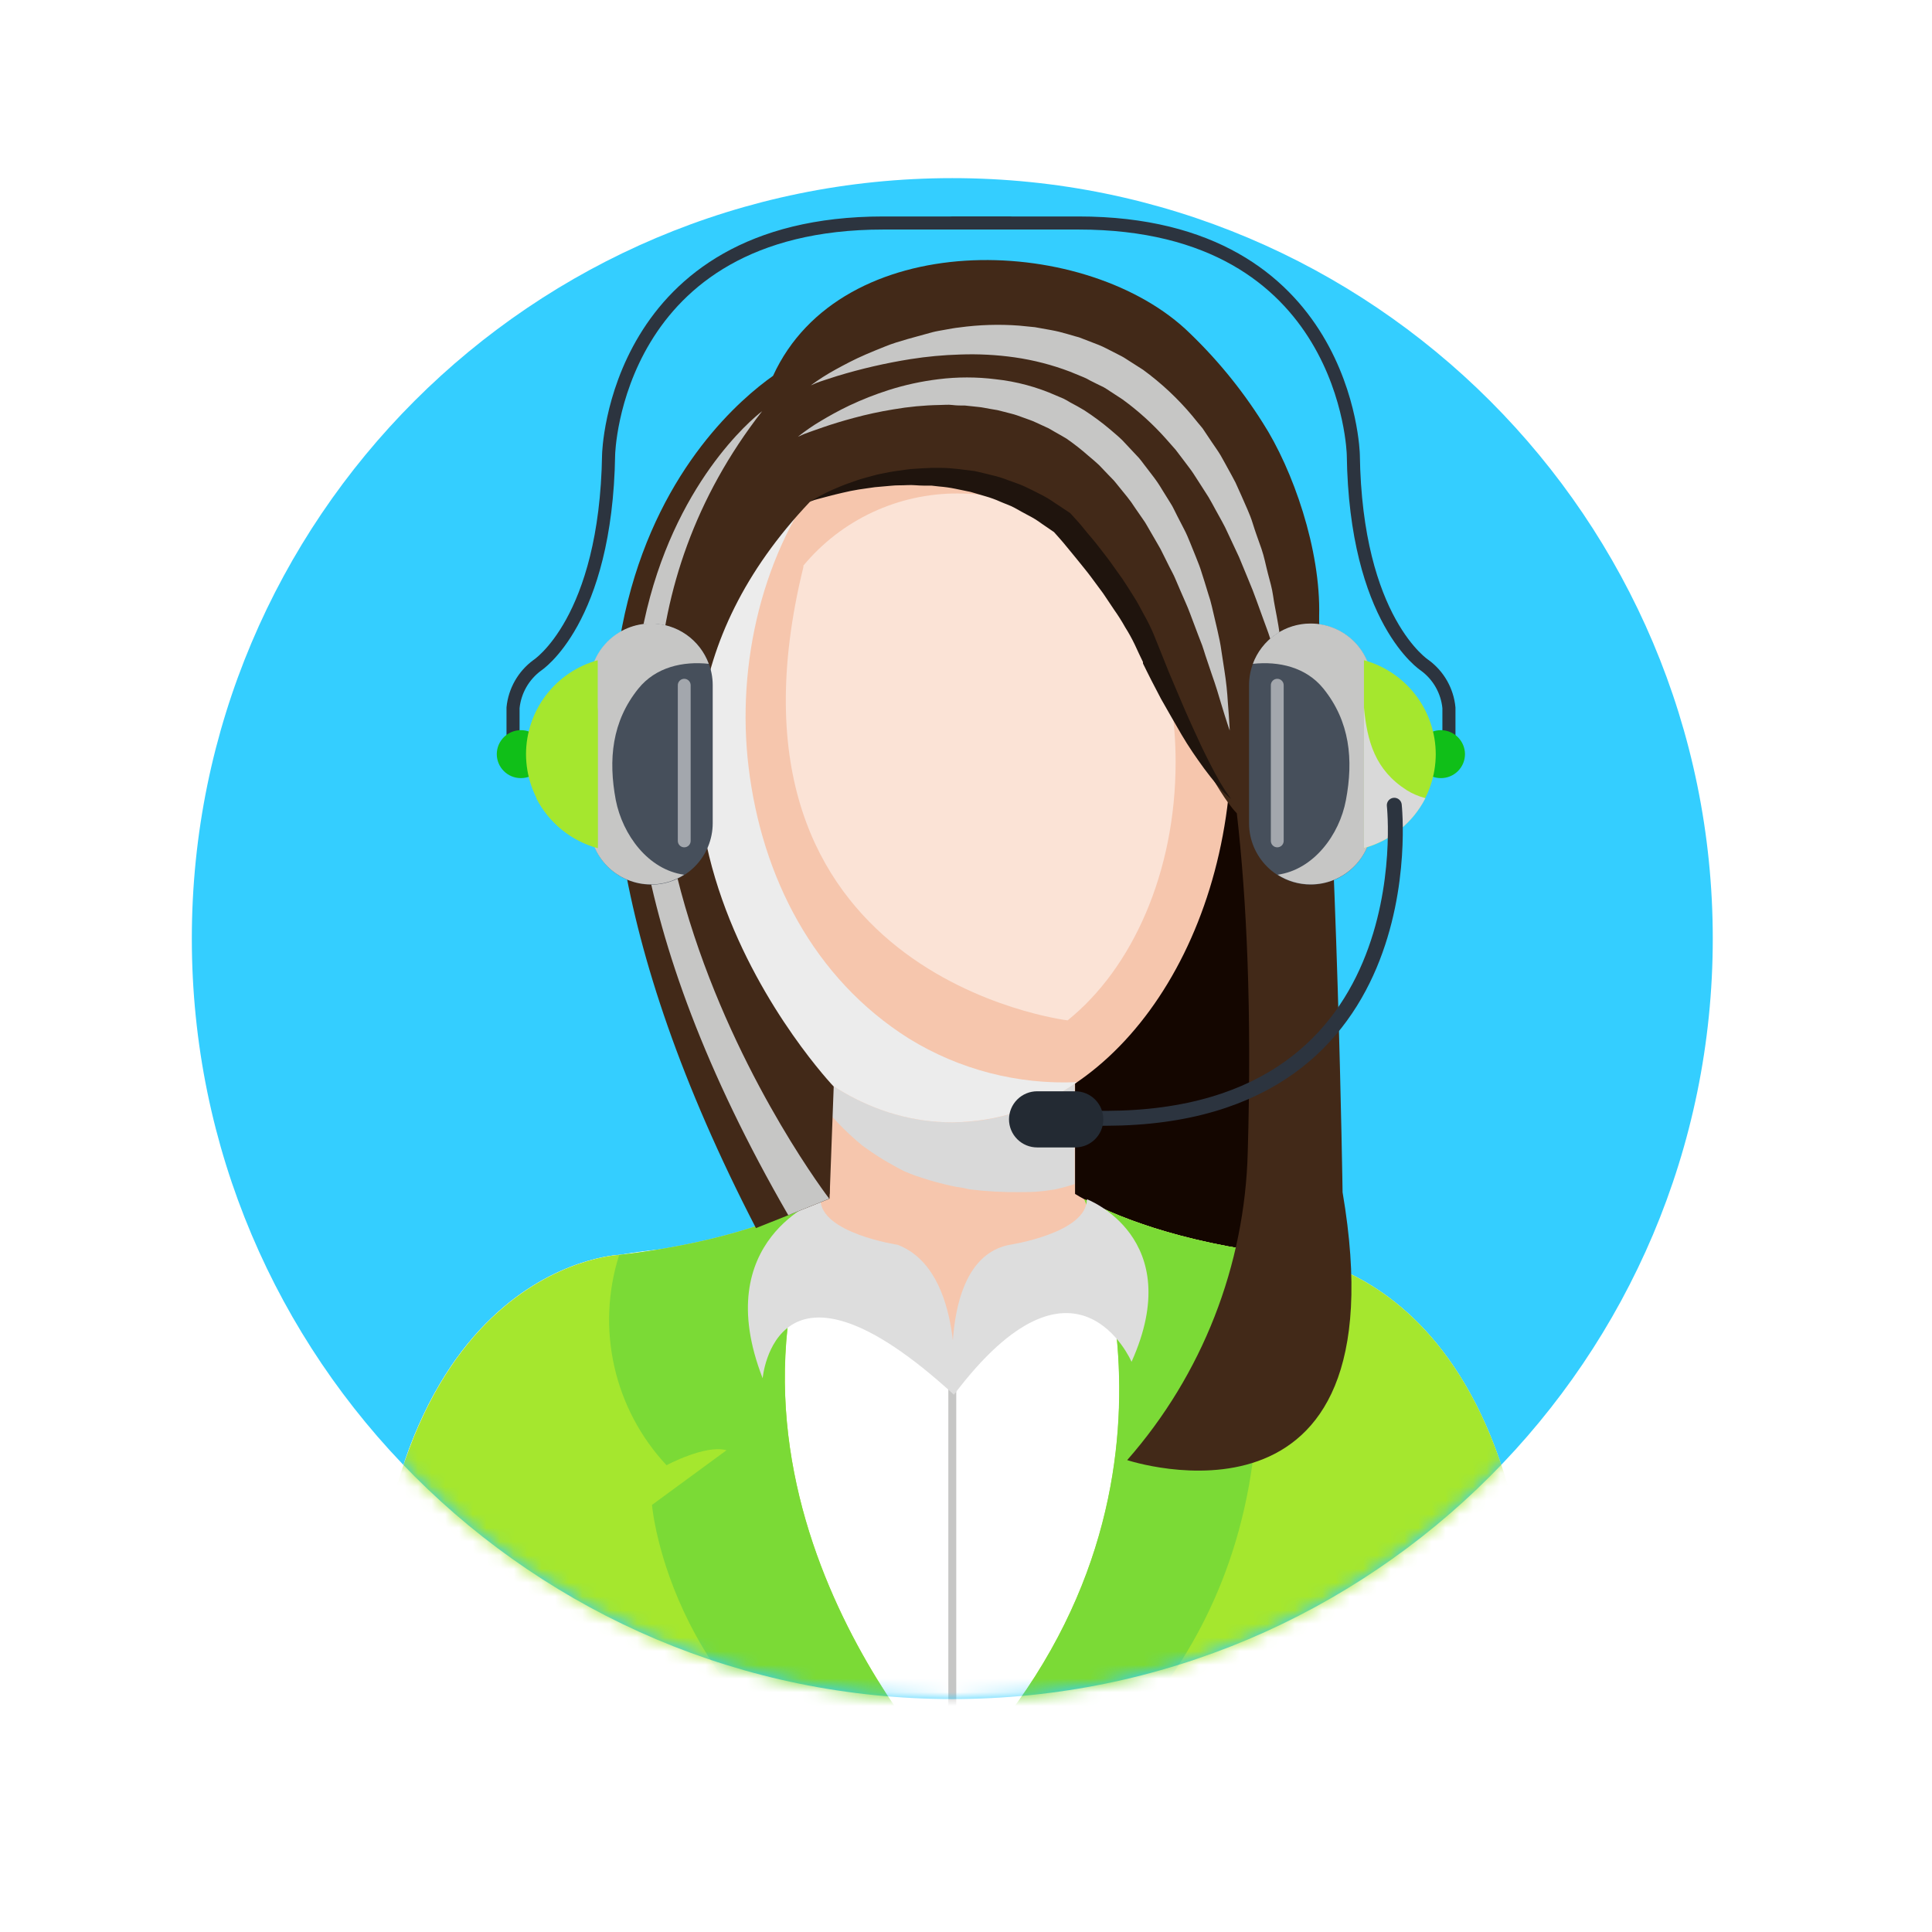 <svg width="141" height="141" viewBox="0 0 141 141" fill="none" xmlns="http://www.w3.org/2000/svg">
<rect width="141" height="141" fill="white"/>
<path d="M69.5 124C100.152 124 125 99.152 125 68.5C125 37.848 100.152 13 69.5 13C38.848 13 14 37.848 14 68.5C14 99.152 38.848 124 69.5 124Z" fill="#34CEFF"/>
<mask id="mask0_611_33675" style="mask-type:luminance" maskUnits="userSpaceOnUse" x="14" y="13" width="111" height="111">
<path d="M69.5 124C100.152 124 125 99.152 125 68.5C125 37.848 100.152 13 69.5 13C38.848 13 14 37.848 14 68.5C14 99.152 38.848 124 69.5 124Z" fill="white"/>
</mask>
<g mask="url(#mask0_611_33675)">
<path d="M105.745 54.201V51.658C105.687 51.048 105.5 50.457 105.198 49.923C104.896 49.39 104.484 48.926 103.99 48.562C103.99 48.562 98.935 45.337 98.766 33.177C98.766 33.177 98.392 16.275 78.713 16.275H69.55" stroke="#2C343F" stroke-width="0.954" stroke-linecap="round" stroke-linejoin="round"/>
<path d="M37.442 54.201V51.658C37.502 51.048 37.69 50.457 37.993 49.923C38.297 49.39 38.708 48.926 39.202 48.562C39.202 48.562 44.228 45.337 44.417 33.177C44.417 33.177 44.791 16.275 64.465 16.275H73.638" stroke="#2C343F" stroke-width="0.954" stroke-linecap="round" stroke-linejoin="round"/>
<path d="M93.002 52.571H56.418V95.766H93.002V52.571Z" fill="#140600"/>
<path d="M93.81 91.583C83.953 90.466 79.102 87.555 78.27 87.016H60.725C59.898 87.555 55.042 90.466 45.19 91.583C45.19 91.583 26.409 92.286 26.933 126.333C26.933 126.333 41.067 132.709 69.5 132.655C97.918 132.709 112.062 126.333 112.062 126.333C112.591 92.281 93.81 91.583 93.81 91.583Z" fill="#F6C6AD"/>
<path d="M45.19 91.583C45.19 91.583 26.409 92.286 26.933 126.333C26.933 126.333 41.067 132.71 69.5 132.655C97.918 132.71 112.062 126.333 112.062 126.333C112.591 92.286 93.81 91.583 93.81 91.583C93.81 91.583 75.518 90.282 69.5 98.064C69.5 98.07 63.697 88.492 45.19 91.583Z" fill="white"/>
<path d="M78.459 77.544H60.541V90.577H78.459V77.544Z" fill="#F6C6AD"/>
<g style="mix-blend-mode:multiply">
<path d="M60.541 81.263C60.74 81.493 60.935 81.727 61.149 81.947C61.703 82.529 62.292 83.077 62.914 83.587L62.974 83.632L63.587 84.065C63.901 84.275 64.22 84.489 64.549 84.684C65.048 84.968 65.511 85.242 66.01 85.486C66.169 85.551 66.638 85.746 66.783 85.795C67.281 85.955 67.75 86.12 68.239 86.249C68.727 86.379 69.236 86.513 69.769 86.613C70.105 86.655 70.438 86.718 70.766 86.802C71.972 86.949 73.186 87.015 74.401 87.002C74.924 87.002 75.448 87.002 75.966 86.942C76.131 86.942 76.909 86.812 76.963 86.812C77.459 86.705 77.948 86.572 78.429 86.414V77.544H60.516V81.219C60.591 81.313 60.606 81.313 60.541 81.263Z" fill="#D9D9D9"/>
</g>
<path d="M89.881 53.992C89.881 69.423 80.757 81.912 69.5 81.912C58.242 81.912 49.114 69.398 49.114 53.992C49.114 38.587 58.242 28.889 69.5 28.889C80.757 28.889 89.881 38.562 89.881 53.992Z" fill="#F6C6AD"/>
<g style="mix-blend-mode:soft-light" opacity="0.5">
<path d="M58.631 41.388C58.633 41.352 58.633 41.315 58.631 41.279C60.002 39.628 61.721 38.3 63.664 37.39C65.608 36.48 67.728 36.01 69.874 36.014C78.668 36.014 85.798 43.572 85.798 55.627C85.798 63.664 82.632 70.679 77.916 74.468C77.936 74.468 51.282 71.292 58.631 41.388Z" fill="white"/>
</g>
<g style="mix-blend-mode:multiply">
<path d="M66.324 75.789C59.379 71.411 55.595 63.983 54.633 55.986C53.725 48.477 55.63 40.166 60.406 34.229C62.095 32.148 64.17 30.414 66.519 29.123C56.672 30.679 49.114 39.947 49.114 53.992C49.114 69.422 58.242 81.911 69.5 81.911C72.761 81.883 75.936 80.859 78.599 78.975C74.28 79.17 70.002 78.06 66.324 75.789Z" fill="#ECECEC"/>
</g>
<path d="M59.878 87.52C57.973 88.557 53.262 90.671 45.2 91.584C45.2 91.584 26.419 92.287 26.943 126.333C26.943 126.333 41.077 132.71 69.51 132.655C97.928 132.71 112.072 126.333 112.072 126.333C112.601 92.287 93.82 91.584 93.82 91.584C85.753 90.671 81.042 88.557 79.137 87.52C79.137 87.52 89.153 109.836 69.51 129.898C69.5 129.918 50.51 110.354 59.878 87.52Z" fill="#A5E72E"/>
<path d="M53.895 103.713C53.901 103.757 53.909 103.8 53.92 103.843C53.99 104.192 54.064 104.541 54.139 104.885L54.294 104.82C54.139 104.456 54.005 104.082 53.895 103.713Z" fill="#00B0C2"/>
<path d="M93.81 91.584C85.743 90.671 81.032 88.557 79.127 87.52C79.127 87.52 89.143 109.836 69.5 129.898C69.5 129.898 50.51 110.334 59.868 87.52C57.963 88.557 53.252 90.671 45.19 91.584C44.349 94.218 44.225 97.03 44.833 99.728C45.44 102.427 46.756 104.914 48.645 106.934C48.645 106.934 51.492 105.404 53.022 105.842L47.583 109.831C47.583 109.831 48.864 125.316 65.721 132.65H74.256C74.256 132.65 88.869 125.536 91.417 106.725C91.417 106.725 90.056 105.189 85.858 103.883C87.658 103.342 89.554 103.192 91.417 103.444C91.417 103.444 96.941 100.528 93.81 91.584Z" fill="#7BDA36"/>
<path d="M69.789 98.07H69.211V129.479H69.789V98.07Z" fill="#C6C6C5"/>
<path d="M59.878 87.52C59.878 87.52 51.716 90.462 55.66 100.588C55.66 100.588 56.582 89.853 69.62 101.789C69.62 101.789 70.492 92.76 65.511 90.846C65.501 90.846 59.878 89.998 59.878 87.52Z" fill="#DDDDDD"/>
<path d="M79.322 87.52C79.322 87.52 86.665 90.307 82.582 99.386C82.582 99.386 78.529 89.968 69.62 101.789C69.62 101.789 68.358 91.858 73.693 90.846C73.683 90.846 79.322 89.998 79.322 87.52Z" fill="#DDDDDD"/>
<path d="M97.983 87.012C97.983 87.012 97.594 60.752 96.273 45.417C96.273 45.417 96.273 45.257 96.273 44.968C96.402 40.117 94.358 34.264 92.155 30.849C90.568 28.331 88.665 26.026 86.491 23.993C78.823 16.999 61.373 16.6 56.418 27.428C51.761 30.719 33.234 47.197 55.171 89.629L60.541 87.485L60.845 79.299C60.845 79.299 39.701 57.088 59.105 36.627C62.505 34.882 66.977 34.478 70.727 35.047C81.126 36.622 83.385 48.009 87.867 55.722C88.625 57.023 89.438 58.494 90.265 59.356C90.993 65.708 91.362 73.785 91.063 84.06C90.856 92.36 87.742 100.323 82.263 106.56C82.263 106.56 102.465 113.271 97.983 87.012Z" fill="#422918"/>
<path d="M59.17 36.577C59.509 36.363 59.873 36.173 60.237 35.989C60.601 35.804 60.974 35.65 61.353 35.49C61.732 35.331 62.121 35.206 62.51 35.066C62.899 34.927 63.293 34.837 63.692 34.722C64.091 34.608 64.494 34.538 64.898 34.458C65.302 34.378 65.716 34.339 66.13 34.274C66.543 34.209 66.952 34.209 67.371 34.174C67.576 34.174 67.785 34.149 67.994 34.144H68.623C69.041 34.148 69.459 34.175 69.874 34.224L71.13 34.378C71.539 34.463 71.948 34.573 72.362 34.672C72.775 34.765 73.18 34.89 73.573 35.046C73.967 35.196 74.376 35.316 74.76 35.495C75.144 35.675 75.523 35.864 75.901 36.059C76.28 36.246 76.643 36.463 76.988 36.707L78.05 37.41L78.1 37.444L78.165 37.514C78.524 37.898 78.853 38.267 79.162 38.656C79.471 39.045 79.82 39.419 80.124 39.823C80.428 40.227 80.752 40.615 81.047 41.029L81.929 42.266C82.208 42.691 82.483 43.12 82.752 43.552C83.031 43.976 83.25 44.434 83.505 44.888C83.759 45.336 83.987 45.799 84.188 46.274C84.382 46.773 84.587 47.236 84.771 47.72L85.299 49.041L85.878 50.407L86.456 51.763C86.656 52.217 86.855 52.671 87.059 53.114L87.678 54.461C87.892 54.904 88.111 55.348 88.336 55.787C88.56 56.225 88.794 56.659 89.039 57.088L89.427 57.716L89.856 58.324C89.672 58.16 89.482 57.995 89.308 57.826L88.809 57.272C88.49 56.883 88.176 56.495 87.877 56.086C87.578 55.677 87.299 55.278 87.034 54.889C86.77 54.5 86.486 54.047 86.232 53.618C85.733 52.755 85.235 51.893 84.736 51.01L84.043 49.679L83.704 49.006L83.54 48.672L83.455 48.503L83.415 48.413V48.373V48.313C83.205 47.889 83.011 47.461 82.812 47.032C82.605 46.602 82.374 46.184 82.119 45.781C81.874 45.343 81.606 44.918 81.316 44.509L80.508 43.303L79.641 42.131C79.356 41.742 79.037 41.368 78.738 40.989C78.439 40.61 78.115 40.236 77.811 39.858C77.507 39.479 77.173 39.115 76.864 38.766L76.978 38.87L76.031 38.222C75.725 37.994 75.4 37.792 75.059 37.619C74.725 37.444 74.391 37.255 74.062 37.071C73.733 36.886 73.359 36.771 73.01 36.617C72.661 36.458 72.301 36.327 71.933 36.223L70.826 35.899L69.694 35.665C69.316 35.589 68.933 35.536 68.548 35.505L67.969 35.44C67.775 35.44 67.581 35.44 67.386 35.44C66.997 35.44 66.603 35.38 66.214 35.405C65.826 35.43 65.427 35.405 65.038 35.45L63.856 35.555C63.467 35.615 63.074 35.66 62.68 35.724C62.286 35.789 61.892 35.864 61.508 35.959C61.124 36.053 60.725 36.138 60.341 36.248C59.958 36.358 59.554 36.442 59.17 36.577Z" fill="#1F140D"/>
<g style="mix-blend-mode:multiply">
<path d="M55.62 30.011C55.62 30.011 33.185 46.568 57.529 88.687L60.521 87.485C60.521 87.485 35.852 55.413 55.62 30.011Z" fill="#C6C6C5"/>
</g>
<g style="mix-blend-mode:multiply">
<path d="M59.17 28.127C59.746 27.701 60.351 27.314 60.98 26.97C61.583 26.641 62.316 26.242 63.198 25.863C63.637 25.669 64.115 25.484 64.614 25.28C65.113 25.075 65.661 24.911 66.234 24.746C66.808 24.582 67.411 24.422 68.039 24.248C68.348 24.168 68.677 24.118 69.006 24.058C69.335 23.998 69.669 23.934 70.004 23.899C71.452 23.7 72.918 23.654 74.376 23.764L75.533 23.879L76.699 24.088C77.093 24.159 77.483 24.253 77.866 24.367L78.449 24.537L78.743 24.617L79.028 24.726L80.179 25.17C80.558 25.32 80.917 25.524 81.291 25.709L81.844 25.993C82.029 26.087 82.198 26.207 82.373 26.317L83.42 26.985C84.746 27.953 85.95 29.078 87.004 30.335C87.259 30.649 87.503 30.953 87.767 31.262L88.435 32.26C88.65 32.584 88.884 32.898 89.079 33.227C89.273 33.556 89.448 33.9 89.632 34.224C89.816 34.548 89.991 34.882 90.17 35.221L90.619 36.218C90.898 36.881 91.217 37.514 91.417 38.168C91.616 38.821 91.85 39.439 92.06 40.042C92.269 40.645 92.379 41.259 92.529 41.832C92.678 42.405 92.838 42.939 92.912 43.477C92.987 44.016 93.092 44.504 93.177 44.973C93.261 45.442 93.346 45.88 93.386 46.289C93.426 46.698 93.466 47.077 93.501 47.416C93.571 48.094 93.606 48.632 93.635 48.996C93.665 49.36 93.675 49.55 93.675 49.55C93.675 49.55 93.611 49.37 93.491 49.021C93.371 48.672 93.192 48.169 92.992 47.526C92.888 47.202 92.773 46.848 92.653 46.459C92.534 46.07 92.364 45.666 92.21 45.222C91.88 44.345 91.556 43.343 91.103 42.291C90.883 41.762 90.664 41.214 90.425 40.65L89.622 38.935C89.363 38.342 89.024 37.774 88.7 37.18C88.54 36.881 88.376 36.582 88.201 36.283L87.643 35.41L87.074 34.528C86.88 34.234 86.656 33.965 86.446 33.675L85.803 32.828L85.095 32.025C84.14 30.951 83.072 29.983 81.909 29.139L81.012 28.555C80.862 28.461 80.718 28.351 80.558 28.266L80.059 28.022L79.561 27.773C79.409 27.682 79.251 27.602 79.087 27.533L78.09 27.124C76.79 26.629 75.439 26.28 74.062 26.082C72.741 25.894 71.406 25.824 70.073 25.873C68.864 25.908 67.659 26.019 66.464 26.207C64.642 26.496 62.843 26.911 61.079 27.448C60.441 27.658 59.928 27.812 59.584 27.947L59.17 28.127Z" fill="#C6C6C5"/>
</g>
<g style="mix-blend-mode:multiply">
<path d="M58.232 31.876C58.766 31.448 59.329 31.06 59.917 30.714C60.476 30.38 61.169 29.986 61.996 29.592C62.926 29.154 63.884 28.777 64.863 28.465C66.039 28.091 67.248 27.828 68.473 27.678C69.865 27.503 71.274 27.503 72.666 27.678C74.184 27.841 75.667 28.24 77.063 28.859L77.606 29.089C77.781 29.173 77.951 29.273 78.105 29.368C78.449 29.552 78.798 29.737 79.137 29.946C79.799 30.376 80.434 30.847 81.037 31.357C81.331 31.616 81.635 31.856 81.919 32.14L82.722 32.997L83.121 33.421C83.25 33.566 83.36 33.725 83.48 33.88L84.178 34.792C84.408 35.093 84.619 35.407 84.811 35.734C85.01 36.053 85.205 36.373 85.404 36.687L85.549 36.926L85.673 37.165L85.922 37.664L86.421 38.631C86.591 38.95 86.72 39.274 86.855 39.598L87.244 40.56C87.363 40.88 87.503 41.189 87.608 41.508L87.907 42.445C88.001 42.754 88.096 43.058 88.186 43.358C88.286 43.649 88.371 43.945 88.44 44.245C88.575 44.838 88.71 45.407 88.839 45.95C88.899 46.224 88.959 46.493 89.014 46.753C89.069 47.012 89.103 47.251 89.143 47.525C89.223 48.024 89.293 48.523 89.363 48.956C89.485 49.729 89.568 50.508 89.612 51.29C89.672 51.933 89.692 52.441 89.717 52.785C89.742 53.129 89.746 53.314 89.746 53.314L89.577 52.815C89.472 52.481 89.308 51.998 89.128 51.379C88.949 50.761 88.725 50.018 88.425 49.176C88.281 48.752 88.131 48.303 87.972 47.83C87.897 47.59 87.817 47.331 87.737 47.102L87.448 46.354C87.259 45.845 87.059 45.317 86.85 44.768C86.65 44.22 86.386 43.676 86.147 43.108L85.778 42.246C85.658 41.952 85.499 41.677 85.354 41.388L84.92 40.516C84.781 40.216 84.624 39.925 84.452 39.643L83.953 38.781L83.699 38.342L83.569 38.123L83.425 37.913L82.846 37.076C82.663 36.787 82.464 36.509 82.248 36.243L81.6 35.445C81.49 35.316 81.391 35.176 81.276 35.051L80.917 34.682L80.209 33.94C79.96 33.705 79.71 33.496 79.436 33.267C78.924 32.815 78.387 32.394 77.826 32.005C77.542 31.831 77.243 31.671 76.958 31.507C76.814 31.427 76.669 31.332 76.525 31.257L76.071 31.048C75.762 30.918 75.473 30.754 75.159 30.649L74.231 30.315C73.922 30.205 73.598 30.146 73.289 30.056L72.79 29.931L72.317 29.851C71.998 29.802 71.689 29.722 71.374 29.697L70.432 29.597C70.118 29.597 69.809 29.597 69.5 29.557C69.191 29.517 68.892 29.557 68.588 29.557C67.444 29.576 66.304 29.685 65.177 29.881C64.207 30.039 63.245 30.247 62.296 30.505C61.443 30.734 60.705 30.963 60.097 31.173C59.489 31.382 59.015 31.552 58.696 31.671L58.232 31.876Z" fill="#C6C6C5"/>
</g>
<path d="M106.917 55.038C106.916 55.269 106.87 55.497 106.782 55.71C106.693 55.922 106.563 56.115 106.4 56.278C106.236 56.441 106.042 56.569 105.829 56.657C105.616 56.744 105.388 56.789 105.157 56.788C104.927 56.789 104.698 56.744 104.485 56.657C104.272 56.569 104.078 56.441 103.915 56.278C103.751 56.115 103.621 55.922 103.533 55.71C103.444 55.497 103.398 55.269 103.397 55.038C103.4 54.574 103.586 54.128 103.916 53.8C104.246 53.473 104.692 53.289 105.157 53.289C105.622 53.289 106.068 53.473 106.398 53.8C106.728 54.128 106.914 54.574 106.917 55.038Z" fill="#10BF18"/>
<path d="M91.157 50.008C91.157 48.818 91.63 47.677 92.472 46.836C93.313 45.994 94.454 45.521 95.645 45.521C96.835 45.521 97.976 45.994 98.817 46.836C99.659 47.677 100.132 48.818 100.132 50.008V60.074C100.132 61.264 99.659 62.406 98.817 63.247C97.976 64.089 96.835 64.561 95.645 64.561C94.454 64.561 93.313 64.089 92.472 63.247C91.63 62.406 91.157 61.264 91.157 60.074V50.008Z" fill="#464F5B"/>
<g style="mix-blend-mode:multiply">
<path d="M96.577 50.247C98.521 52.65 98.785 55.442 98.227 58.394C97.758 60.921 95.869 63.474 93.242 63.838C93.961 64.301 94.799 64.547 95.654 64.546C96.845 64.546 97.986 64.073 98.827 63.232C99.669 62.39 100.142 61.249 100.142 60.059V49.993C100.142 48.803 99.669 47.662 98.827 46.82C97.986 45.979 96.845 45.506 95.654 45.506C94.735 45.505 93.837 45.786 93.082 46.312C92.328 46.839 91.754 47.584 91.437 48.447C93.331 48.243 95.311 48.687 96.577 50.247Z" fill="#C6C6C5"/>
</g>
<g style="mix-blend-mode:soft-light" opacity="0.5">
<path d="M92.748 50.008C92.748 49.947 92.76 49.886 92.784 49.829C92.807 49.772 92.842 49.721 92.885 49.677C92.929 49.633 92.98 49.599 93.037 49.575C93.094 49.552 93.155 49.54 93.217 49.54C93.278 49.54 93.339 49.552 93.396 49.575C93.453 49.599 93.504 49.633 93.548 49.677C93.591 49.721 93.626 49.772 93.65 49.829C93.673 49.886 93.685 49.947 93.685 50.008V61.371C93.685 61.495 93.636 61.614 93.548 61.702C93.46 61.79 93.341 61.839 93.217 61.839C93.092 61.839 92.973 61.79 92.885 61.702C92.797 61.614 92.748 61.495 92.748 61.371V50.008Z" fill="white"/>
</g>
<path d="M99.543 48.183V61.894C101.047 61.482 102.374 60.589 103.32 59.35C104.267 58.112 104.781 56.597 104.783 55.039C104.779 53.48 104.264 51.966 103.318 50.728C102.372 49.49 101.046 48.596 99.543 48.183Z" fill="#A5E72E"/>
<g style="mix-blend-mode:multiply">
<path d="M102.654 57.661C100.361 56.191 99.778 54.117 99.543 51.624V61.894C100.503 61.632 101.398 61.172 102.171 60.545C102.944 59.917 103.577 59.136 104.03 58.25C103.544 58.126 103.08 57.928 102.654 57.661Z" fill="#D9D9D9"/>
</g>
<path d="M101.757 58.768C101.757 58.768 104.339 82.27 79.611 81.602" stroke="#2C343F" stroke-width="1.089" stroke-linecap="round" stroke-linejoin="round"/>
<path d="M80.523 81.692C80.522 81.962 80.469 82.229 80.365 82.478C80.261 82.727 80.109 82.953 79.918 83.143C79.727 83.333 79.5 83.484 79.251 83.587C79.001 83.689 78.734 83.742 78.464 83.741H75.697C75.427 83.742 75.16 83.689 74.911 83.587C74.661 83.484 74.434 83.333 74.243 83.143C74.052 82.953 73.9 82.727 73.796 82.478C73.692 82.229 73.639 81.962 73.638 81.692C73.639 81.422 73.692 81.155 73.796 80.906C73.9 80.657 74.052 80.431 74.243 80.241C74.434 80.051 74.661 79.9 74.911 79.797C75.16 79.695 75.427 79.642 75.697 79.643H78.464C78.734 79.642 79.001 79.695 79.251 79.797C79.5 79.9 79.727 80.051 79.918 80.241C80.109 80.431 80.261 80.657 80.365 80.906C80.469 81.155 80.522 81.422 80.523 81.692Z" fill="#232A33"/>
<path d="M36.256 55.038C36.257 55.503 36.443 55.948 36.772 56.276C37.1 56.604 37.546 56.788 38.011 56.788C38.477 56.79 38.924 56.606 39.255 56.278C39.586 55.95 39.773 55.504 39.776 55.038C39.773 54.573 39.586 54.127 39.255 53.799C38.924 53.471 38.477 53.287 38.011 53.289C37.546 53.289 37.1 53.473 36.772 53.801C36.443 54.129 36.257 54.574 36.256 55.038Z" fill="#10BF18"/>
<path d="M52.015 50.008C52.015 48.818 51.543 47.677 50.701 46.836C49.86 45.994 48.718 45.521 47.528 45.521C46.338 45.521 45.197 45.994 44.355 46.836C43.514 47.677 43.041 48.818 43.041 50.008V60.074C43.041 61.264 43.514 62.406 44.355 63.247C45.197 64.089 46.338 64.561 47.528 64.561C48.718 64.561 49.86 64.089 50.701 63.247C51.543 62.406 52.015 61.264 52.015 60.074V50.008Z" fill="#464F5B"/>
<g style="mix-blend-mode:multiply">
<path d="M46.596 50.247C44.652 52.65 44.387 55.442 44.941 58.394C45.439 60.921 47.299 63.474 49.926 63.838C49.205 64.302 48.366 64.548 47.508 64.546C46.318 64.546 45.177 64.073 44.336 63.232C43.494 62.39 43.021 61.249 43.021 60.059V49.993C43.021 48.803 43.494 47.662 44.336 46.82C45.177 45.979 46.318 45.506 47.508 45.506C48.428 45.505 49.326 45.786 50.081 46.312C50.835 46.839 51.409 47.584 51.726 48.447C49.837 48.243 47.857 48.687 46.596 50.247Z" fill="#C6C6C5"/>
</g>
<g style="mix-blend-mode:soft-light" opacity="0.5">
<path d="M50.405 50.008C50.405 49.947 50.393 49.886 50.369 49.829C50.346 49.772 50.311 49.721 50.268 49.677C50.224 49.633 50.172 49.599 50.116 49.575C50.059 49.552 49.998 49.54 49.936 49.54C49.875 49.54 49.814 49.552 49.757 49.575C49.7 49.599 49.648 49.633 49.605 49.677C49.561 49.721 49.527 49.772 49.503 49.829C49.48 49.886 49.468 49.947 49.468 50.008V61.371C49.468 61.495 49.517 61.614 49.605 61.702C49.693 61.79 49.812 61.839 49.936 61.839C50.061 61.839 50.18 61.79 50.268 61.702C50.356 61.614 50.405 61.495 50.405 61.371V50.008Z" fill="white"/>
</g>
<path d="M43.624 48.183V61.894C42.122 61.481 40.796 60.587 39.851 59.349C38.905 58.111 38.392 56.597 38.39 55.039C38.393 53.481 38.906 51.967 39.852 50.729C40.797 49.491 42.122 48.596 43.624 48.183Z" fill="#A5E72E"/>
<g style="mix-blend-mode:multiply">
<path d="M40.514 57.661C42.807 56.191 43.39 54.117 43.624 51.624V61.894C42.664 61.632 41.769 61.173 40.996 60.545C40.224 59.918 39.591 59.136 39.138 58.25C39.624 58.126 40.088 57.927 40.514 57.661Z" fill="#A5E72E"/>
</g>
</g>
</svg>
